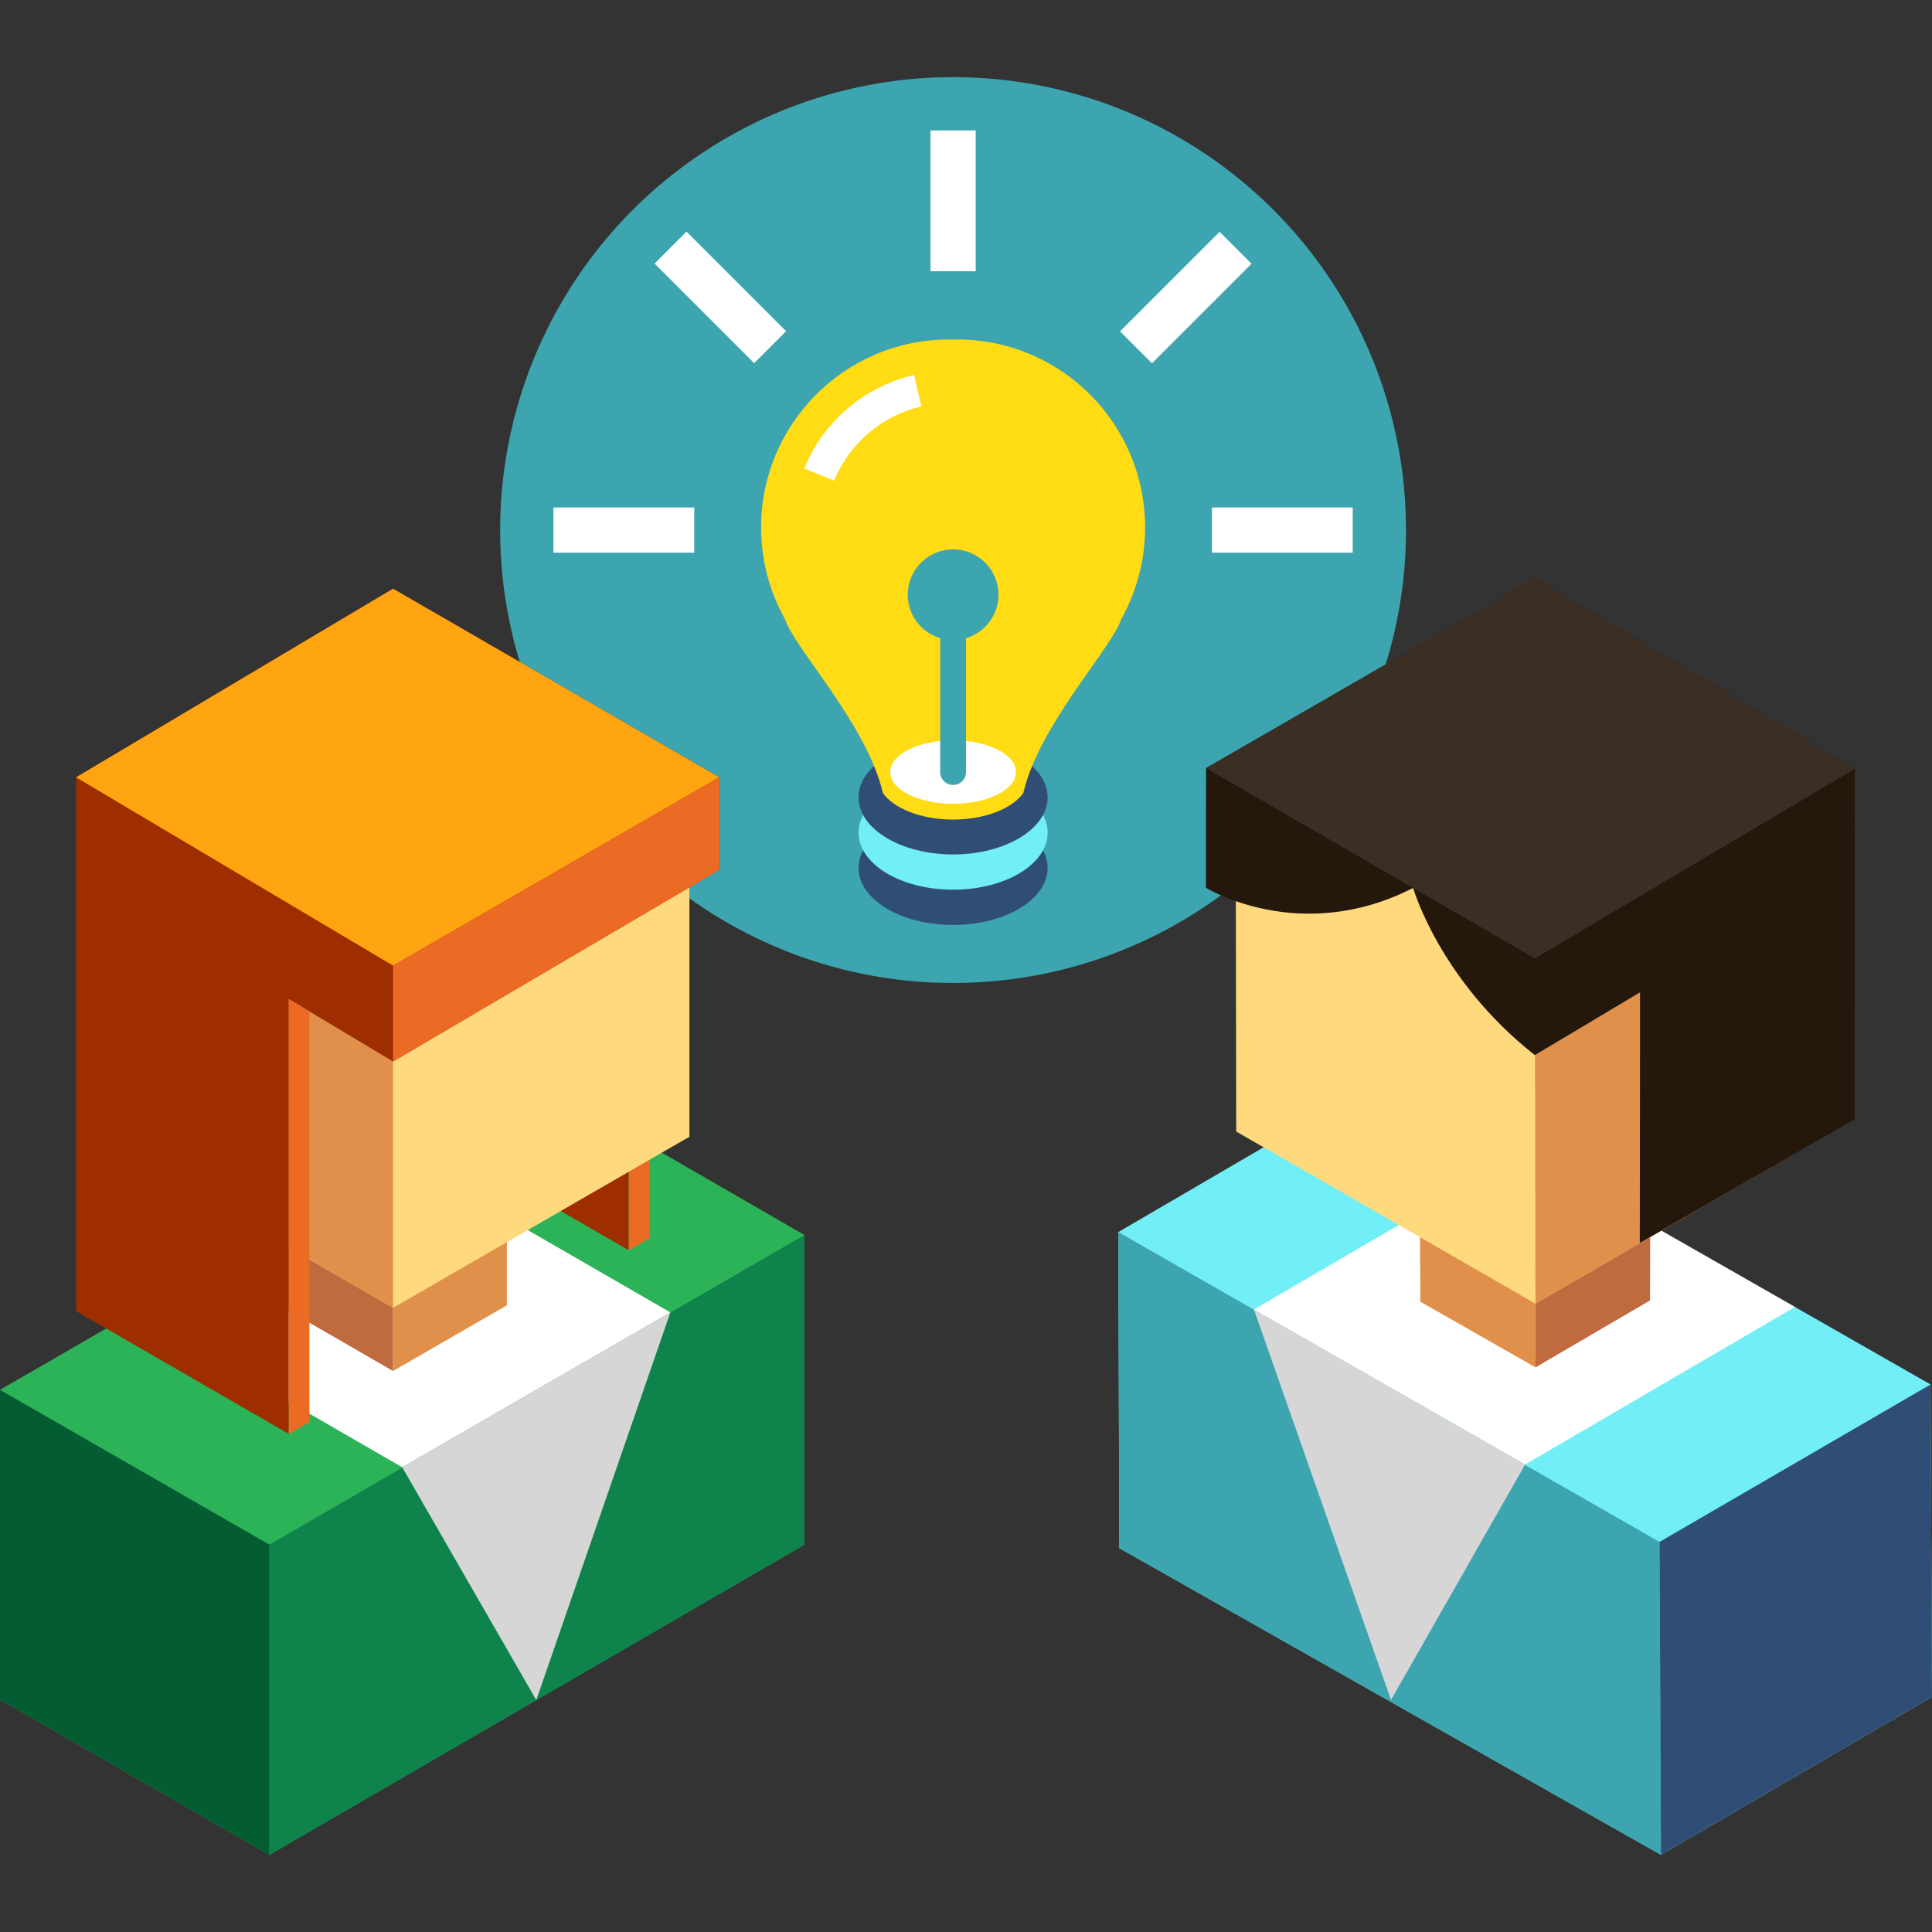 <?xml version="1.0" encoding="iso-8859-1"?>
<!-- Generator: Adobe Illustrator 19.0.0, SVG Export Plug-In . SVG Version: 6.00 Build 0)  -->
<svg version="1.1" id="Capa_1" xmlns="http://www.w3.org/2000/svg" xmlns:xlink="http://www.w3.org/1999/xlink" x="0px" y="0px"
	 viewBox="0 0 477.322 477.322" style="enable-background:new 0 0 477.322 477.322;" xml:space="preserve">
<rect x="0" y="0" width="477.322" height="477.322" fill="#333333" stroke="none"/>
<circle style="fill:#3CA5AF;" cx="235.471" cy="130.96" r="111.9"/>
<g>
	<rect x="229.891" y="32.223" style="fill:#FFFFFF;" width="11.166" height="34.792"/>
	<rect x="299.411" y="125.38" style="fill:#FFFFFF;" width="34.793" height="11.164"/>
	<rect x="136.731" y="125.38" style="fill:#FFFFFF;" width="34.792" height="11.164"/>
	
		<rect x="287.389" y="56.056" transform="matrix(-0.707 -0.707 0.707 -0.707 448.157 332.575)" style="fill:#FFFFFF;" width="11.163" height="34.794"/>
	
		<rect x="160.557" y="67.864" transform="matrix(-0.707 -0.707 0.707 -0.707 251.851 251.211)" style="fill:#FFFFFF;" width="34.793" height="11.164"/>
</g>
<ellipse style="fill:#304E75;" cx="235.471" cy="214.419" rx="23.358" ry="14.1"/>
<ellipse style="fill:#72EEF7;" cx="235.471" cy="205.71" rx="23.358" ry="14.1"/>
<ellipse style="fill:#304E75;" cx="235.471" cy="196.999" rx="23.358" ry="14.1"/>
<path style="fill:#FFDC13;" d="M237.062,83.875h-3.176c-25.641,0.324-46.165,21.373-45.844,47.011
	c0.102,8.028,2.235,15.553,5.902,22.093c1.997,6.366,17.413,23.04,22.921,38.674c0.499,1.408,0.92,2.812,1.239,4.197
	c0,0.017,0.004,0.032,0.004,0.047c2.712,3.851,9.455,6.584,17.363,6.584c7.91,0,14.653-2.734,17.367-6.584
	c0-0.016,0.002-0.031,0.002-0.047c0.32-1.385,0.742-2.789,1.24-4.197c5.508-15.634,20.924-32.308,22.922-38.674
	c3.665-6.541,5.801-14.065,5.9-22.093C283.225,105.248,262.701,84.199,237.062,83.875z"/>
<g>
	<path style="fill:#FFFFFF;" d="M206.081,118.76l-7.383-3.014c4.76-11.656,14.905-20.287,27.139-23.091l1.782,7.773
		C217.911,102.652,209.86,109.507,206.081,118.76z"/>
	<path style="fill:#FFFFFF;" d="M251.02,190.742c0,4.332-6.959,7.841-15.548,7.841c-8.585,0-15.545-3.509-15.545-7.841
		c0-4.331,6.96-7.841,15.545-7.841C244.061,182.9,251.02,186.411,251.02,190.742z"/>
</g>
<path style="fill:#3CA5AF;" d="M246.681,146.934c0-6.188-5.016-11.207-11.207-11.207c-6.19,0-11.208,5.018-11.208,11.207
	c0,5.081,3.384,9.366,8.019,10.74v33.068c0,1.762,1.428,3.19,3.189,3.19c1.764,0,3.19-1.428,3.19-3.19v-33.068
	C243.299,156.299,246.681,152.014,246.681,146.934z"/>
<polygon style="fill:#72EEF7;" points="276.292,304.396 276.544,382.486 410.36,458.263 477.322,419.22 476.969,342.049 
	342.943,265.501 "/>
<polygon style="fill:#3CA5AF;" points="276.292,304.396 410.003,380.948 410.36,458.263 276.544,382.486 "/>
<polygon style="fill:#304E75;" points="476.969,342.049 410.003,380.948 410.36,458.263 477.322,419.22 "/>
<polygon style="fill:#FFFFFF;" points="309.798,323.531 376.449,284.635 443.463,322.91 376.811,361.808 "/>
<polygon style="fill:#E0904A;" points="350.659,274.846 350.917,321.606 379.372,337.826 379.118,291.466 "/>
<polygon style="fill:#BF6A3F;" points="379.118,291.466 407.769,274.538 407.653,321.294 379.372,337.826 "/>
<polygon style="fill:#FFD97D;" points="305.285,194.27 305.423,279.558 379.357,322.081 453.15,279.312 453.013,194.023 
	379.078,151.503 "/>
<polygon style="fill:#E0904A;" points="453.013,194.023 379.218,236.79 379.357,322.081 453.15,279.312 "/>
<path style="fill:#24170C;" d="M297.971,189.773l-0.031,29.551c0,0,23.187,14.383,51.186,0.052c0,0,6.492,22.74,30.071,41.305
	l25.997-15.527l-0.064,61.949l53.063-30.56l0.087-86.609l-78.967-47.096L297.971,189.773z"/>
<polygon style="fill:#3B2F25;" points="297.971,189.773 379.218,236.79 458.279,189.934 379.312,142.837 "/>
<polygon style="fill:#D6D6D6;" points="309.798,323.531 343.662,420.004 376.811,361.808 "/>
<polygon style="fill:#2DB357;" points="198.744,305.124 198.744,381.621 66.557,458.263 0,419.867 0,343.373 132.496,266.875 "/>
<polygon style="fill:#0E834C;" points="198.744,305.124 66.557,381.621 66.557,458.263 198.744,381.621 "/>
<polygon style="fill:#045D32;" points="0,343.373 66.557,381.621 66.557,458.263 0,419.867 "/>
<polygon style="fill:#FFFFFF;" points="165.621,324.25 99.373,286.001 33.124,324.247 99.371,362.498 "/>
<polygon style="fill:#D6D6D6;" points="165.621,324.25 132.495,420.031 99.371,362.498 "/>
<polygon style="fill:#9E2D00;" points="95.108,154.303 95.108,274.116 155.351,308.897 155.351,189.083 "/>
<polygon style="fill:#EB6B24;" points="155.351,308.897 160.442,305.944 160.442,209.339 155.351,206.294 "/>
<polygon style="fill:#E0904A;" points="125.229,276.143 125.229,322.491 97.11,338.722 97.11,292.767 "/>
<polygon style="fill:#BF6A3F;" points="97.11,292.767 68.99,276.143 68.99,322.491 97.11,338.722 "/>
<polygon style="fill:#FFD97D;" points="170.328,196.299 170.328,280.843 97.11,323.114 23.892,280.843 23.892,195.04 97.11,154.027 
	"/>
<polygon style="fill:#E0904A;" points="23.892,195.04 23.892,280.843 97.11,323.114 97.11,238.57 "/>
<polygon style="fill:#9E2D00;" points="177.692,192.046 177.692,214.902 97.11,262.254 71.351,246.834 71.351,354.268 
	18.789,323.92 18.789,192.046 97.11,145.441 "/>
<polygon style="fill:#FFA511;" points="177.692,192.046 97.11,238.57 18.789,192.046 97.11,145.441 "/>
<g>
	<polygon style="fill:#EB6B24;" points="71.351,354.268 76.44,351.315 76.44,249.88 71.351,246.834 	"/>
	<polygon style="fill:#EB6B24;" points="97.11,238.57 97.11,262.254 177.692,214.902 177.692,192.046 	"/>
</g>
<g>
</g>
<g>
</g>
<g>
</g>
<g>
</g>
<g>
</g>
<g>
</g>
<g>
</g>
<g>
</g>
<g>
</g>
<g>
</g>
<g>
</g>
<g>
</g>
<g>
</g>
<g>
</g>
<g>
</g>
</svg>
